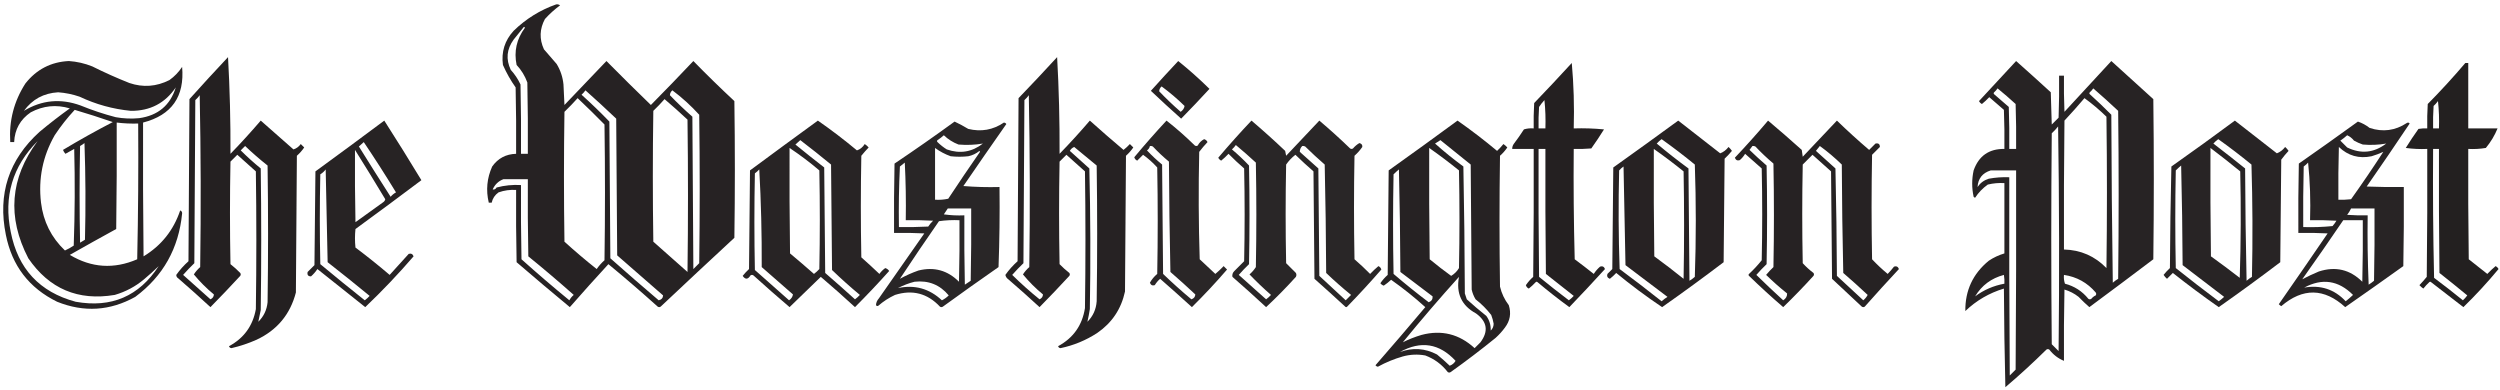 <?xml version="1.0" encoding="UTF-8"?>
<!DOCTYPE svg PUBLIC "-//W3C//DTD SVG 1.1//EN" "http://www.w3.org/Graphics/SVG/1.1/DTD/svg11.dtd">
<svg xmlns="http://www.w3.org/2000/svg" version="1.1" viewBox="0 0 2560 399" style="shape-rendering:geometricPrecision; text-rendering:geometricPrecision; image-rendering:optimizeQuality; fill-rule:evenodd; clip-rule:evenodd" xmlns:xlink="http://www.w3.org/1999/xlink">
<g><path style="opacity:0.978" fill="#221e1f" d="M 569.5,4.5 C 570.978,4.238 572.311,4.571 573.5,5.5C 567.86,9.64 562.693,14.307 558,19.5C 552.509,29.702 552.176,40.035 557,50.5C 561.333,55.5 565.667,60.5 570,65.5C 573.922,71.932 576.255,78.932 577,86.5C 577.333,93.5 577.667,100.5 578,107.5C 592.333,92.5 606.667,77.5 621,62.5C 636.014,77.681 651.181,92.681 666.5,107.5C 681.154,92.678 695.654,77.678 710,62.5C 723.695,76.529 737.695,90.196 752,103.5C 752.667,150.167 752.667,196.833 752,243.5C 726.738,266.884 701.571,290.384 676.5,314C 675.5,314.667 674.5,314.667 673.5,314C 656.962,299.126 640.128,284.626 623,270.5C 609.62,285.043 596.453,299.71 583.5,314.5C 565.187,299.354 547.02,284.021 529,268.5C 528.5,243.836 528.333,219.169 528.5,194.5C 522.305,194.107 516.305,194.941 510.5,197C 506.764,199.659 504.431,203.159 503.5,207.5C 502.5,207.5 501.5,207.5 500.5,207.5C 497.466,194.77 498.633,182.437 504,170.5C 509.954,162.105 518.12,157.772 528.5,157.5C 528.667,134.831 528.5,112.164 528,89.5C 522.907,82.32 518.574,74.653 515,66.5C 513.209,53.091 516.875,41.424 526,31.5C 538.533,19.318 553.033,10.318 569.5,4.5 Z M 536.5,27.5 C 537.043,27.56 537.376,27.893 537.5,28.5C 528.977,39.955 526.144,52.621 529,66.5C 533.889,71.729 537.555,77.729 540,84.5C 540.5,108.831 540.667,133.164 540.5,157.5C 538.167,157.5 535.833,157.5 533.5,157.5C 533.667,133.831 533.5,110.164 533,86.5C 530.411,80.984 527.078,75.984 523,71.5C 517.85,60.666 518.85,50.333 526,40.5C 529.508,36.136 533.008,31.803 536.5,27.5 Z M 599.5,92.5 C 610.11,101.939 620.61,111.605 631,121.5C 631.333,168.167 631.667,214.833 632,261.5C 647.667,275.167 663.333,288.833 679,302.5C 678.873,305.141 677.373,306.808 674.5,307.5C 657.852,293.353 641.352,279.02 625,264.5C 624.667,217.833 624.333,171.167 624,124.5C 614.804,114.97 605.304,105.803 595.5,97C 597.041,95.629 598.375,94.129 599.5,92.5 Z M 688.5,92.5 C 698.374,99.866 707.541,108.199 716,117.5C 716.667,168.167 716.667,218.833 716,269.5C 714,271.5 712,273.5 710,275.5C 709.667,223.5 709.333,171.5 709,119.5C 701.03,112.531 693.364,105.198 686,97.5C 686.058,95.565 686.891,93.898 688.5,92.5 Z M 591.5,100.5 C 600.798,109.298 609.965,118.298 619,127.5C 619.667,173.833 619.667,220.167 619,266.5C 615.962,269.203 613.295,272.203 611,275.5C 599.706,266.542 588.706,257.209 578,247.5C 577.333,203.167 577.333,158.833 578,114.5C 582.703,109.965 587.203,105.298 591.5,100.5 Z M 680.5,101.5 C 688.442,108.27 696.276,115.27 704,122.5C 704.667,174.5 704.667,226.5 704,278.5C 692.333,268.167 680.667,257.833 669,247.5C 668.333,202.833 668.333,158.167 669,113.5C 673.037,109.631 676.87,105.631 680.5,101.5 Z M 515.5,183.5 C 523.833,183.5 532.167,183.5 540.5,183.5C 540.333,209.835 540.5,236.169 541,262.5C 556.779,275.311 572.279,288.477 587.5,302C 585.641,303.558 584.141,305.391 583,307.5C 566.372,293.874 550.039,279.874 534,265.5C 533.5,240.169 533.333,214.836 533.5,189.5C 525.012,188.989 516.679,189.822 508.5,192C 507.534,193.678 506.201,194.345 504.5,194C 506.772,188.892 510.438,185.392 515.5,183.5 Z"/></g>
<g><path style="opacity:0.986" fill="#221e1f" d="M 233.5,58.5 C 235.328,91.151 236.161,124.151 236,157.5C 246.702,146.466 257.036,135.133 267,123.5C 278.167,133.333 289.333,143.167 300.5,153C 303.436,152.107 305.936,150.274 308,147.5C 309.167,148.667 310.333,149.833 311.5,151C 309.372,154.13 306.872,156.963 304,159.5C 303.667,206.167 303.333,252.833 303,299.5C 297.149,322.026 283.649,338.193 262.5,348C 254.268,351.633 245.768,354.466 237,356.5C 235.72,356.387 234.887,355.72 234.5,354.5C 249.778,346.286 258.944,333.619 262,316.5C 262.667,269.5 262.667,222.5 262,175.5C 255.667,169.833 249.333,164.167 243,158.5C 240.667,160.833 238.333,163.167 236,165.5C 235.333,200.5 235.333,235.5 236,270.5C 239.522,273.266 242.855,276.266 246,279.5C 246.667,280.5 246.667,281.5 246,282.5C 235.988,293.344 225.821,304.011 215.5,314.5C 204.649,304.481 193.649,294.648 182.5,285C 181.196,284.196 180.529,283.029 180.5,281.5C 184.08,276.414 188.246,271.747 193,267.5C 193.333,212.167 193.667,156.833 194,101.5C 207.004,86.996 220.171,72.663 233.5,58.5 Z M 204.5,97.5 C 205.665,155.999 205.832,214.665 205,273.5C 202.447,275.716 200.28,278.216 198.5,281C 204.654,288.488 211.488,295.321 219,301.5C 218.95,303.752 217.784,305.418 215.5,306.5C 206.126,298.157 196.792,289.824 187.5,281.5C 191.151,277.348 194.984,273.348 199,269.5C 199.333,213.833 199.667,158.167 200,102.5C 201.707,100.963 203.207,99.296 204.5,97.5 Z M 264.5,329.5 C 265.329,325.514 266.163,321.514 267,317.5C 267.667,269.167 267.667,220.833 267,172.5C 259.883,166.684 253.05,160.518 246.5,154C 248,152.5 249.5,151 251,149.5C 258.371,156.54 266.038,163.206 274,169.5C 274.667,216.167 274.667,262.833 274,309.5C 273.214,317.402 270.047,324.069 264.5,329.5 Z"/></g>
<g><path style="opacity:0.978" fill="#221e1f" d="M 1082.5,58.5 C 1084.33,91.151 1085.16,124.151 1085,157.5C 1095.7,146.466 1106.04,135.133 1116,123.5C 1127.35,133.687 1138.85,143.687 1150.5,153.5C 1152.82,151.684 1154.98,149.684 1157,147.5C 1158.17,148.667 1159.33,149.833 1160.5,151C 1158.35,154.115 1155.85,156.948 1153,159.5C 1152.67,205.833 1152.33,252.167 1152,298.5C 1148.11,316.465 1138.61,330.632 1123.5,341C 1112.01,348.49 1099.51,353.657 1086,356.5C 1084.72,356.387 1083.89,355.72 1083.5,354.5C 1099.09,346.066 1108.26,333.066 1111,315.5C 1111.67,268.833 1111.67,222.167 1111,175.5C 1104.67,169.833 1098.33,164.167 1092,158.5C 1089.67,160.833 1087.33,163.167 1085,165.5C 1084.33,200.5 1084.33,235.5 1085,270.5C 1088.14,273.734 1091.48,276.734 1095,279.5C 1095.67,280.5 1095.67,281.5 1095,282.5C 1084.99,293.344 1074.82,304.011 1064.5,314.5C 1053.98,304.814 1043.32,295.314 1032.5,286C 1030.88,284.883 1029.88,283.383 1029.5,281.5C 1033.08,276.414 1037.25,271.747 1042,267.5C 1042.33,211.833 1042.67,156.167 1043,100.5C 1056.37,86.63 1069.54,72.63 1082.5,58.5 Z M 1053.5,97.5 C 1054.67,155.999 1054.83,214.665 1054,273.5C 1051.45,275.716 1049.28,278.216 1047.5,281C 1053.65,288.488 1060.49,295.321 1068,301.5C 1067.95,303.752 1066.78,305.418 1064.5,306.5C 1054.75,298.626 1045.42,290.293 1036.5,281.5C 1040.15,277.348 1043.98,273.348 1048,269.5C 1048.33,213.833 1048.67,158.167 1049,102.5C 1050.71,100.963 1052.21,99.296 1053.5,97.5 Z M 1113.5,329.5 C 1114.49,325.211 1115.32,320.878 1116,316.5C 1116.83,268.497 1116.67,220.497 1115.5,172.5C 1108.83,166.5 1102.17,160.5 1095.5,154.5C 1096.54,152.625 1098.04,151.292 1100,150.5C 1107.66,156.82 1115.32,163.153 1123,169.5C 1123.67,215.833 1123.67,262.167 1123,308.5C 1122.41,316.796 1119.25,323.796 1113.5,329.5 Z"/></g>
<g><path style="opacity:0.977" fill="#221e1f" d="M 70.5,62.5 C 78.766,63.066 86.766,64.899 94.5,68C 106.93,74.216 119.597,79.882 132.5,85C 146.478,89.747 160.145,88.747 173.5,82C 178.716,78.285 183.049,73.785 186.5,68.5C 189.148,98.909 175.815,117.909 146.5,125.5C 146.333,171.168 146.5,216.835 147,262.5C 165.183,251.472 177.683,235.805 184.5,215.5C 185.881,216 186.547,217 186.5,218.5C 183.016,254.328 167.016,282.828 138.5,304C 112.652,318.39 85.985,320.056 58.5,309C 29.786,294.931 12.286,272.097 6,240.5C -2.502,198.675 8.998,163.508 40.5,135C 50.548,126.618 60.881,118.618 71.5,111C 57.707,106.856 44.373,108.189 31.5,115C 20.738,122.359 15.072,132.526 14.5,145.5C 13.167,145.5 11.833,145.5 10.5,145.5C 9.111,123.718 14.278,103.718 26,85.5C 37.387,71.057 52.22,63.391 70.5,62.5 Z M 24.5,113.5 C 33.028,101.73 44.695,95.397 59.5,94.5C 67.028,95.049 74.361,96.549 81.5,99C 98.166,106.889 115.666,111.723 134,113.5C 153.741,113.632 169.074,105.632 180,89.5C 174.338,107.807 161.838,118.307 142.5,121C 134.452,121.775 126.452,121.442 118.5,120C 106.227,116.798 94.227,112.798 82.5,108C 62.13,100.585 42.796,102.418 24.5,113.5 Z M 76.5,112.5 C 89.568,116.356 102.568,120.522 115.5,125C 98.142,134.009 81.142,143.509 64.5,153.5C 65.083,155.002 65.916,156.335 67,157.5C 70,155.833 73,154.167 76,152.5C 76.833,185.505 76.667,218.505 75.5,251.5C 72.661,253.42 69.661,255.087 66.5,256.5C 52.513,243.193 44.346,226.86 42,207.5C 39.114,182.932 43.78,159.932 56,138.5C 62.119,129.258 68.952,120.591 76.5,112.5 Z M 119.5,125.5 C 126.791,126.392 134.124,126.726 141.5,126.5C 141.833,172.838 141.5,219.171 140.5,265.5C 116.656,275.807 93.656,274.307 71.5,261C 87.253,252.04 103.086,243.207 119,234.5C 119.5,198.168 119.667,161.835 119.5,125.5 Z M 38.5,144.5 C 10.296,182.371 7.129,222.371 29,264.5C 50.444,295.8 79.944,308.3 117.5,302C 128.676,298.747 138.676,293.414 147.5,286C 152.669,281.663 157.669,277.163 162.5,272.5C 142.389,303.383 114.055,315.55 77.5,309C 40.556,299.052 18.389,275.218 11,237.5C 3.605,201.381 12.771,170.381 38.5,144.5 Z M 86.5,146.5 C 87.664,179.331 87.831,212.331 87,245.5C 85.333,246.5 83.667,247.5 82,248.5C 81.333,215.5 81.333,182.5 82,149.5C 83.652,148.601 85.152,147.601 86.5,146.5 Z"/></g>
<g><path style="opacity:0.973" fill="#221e1f" d="M 1206.5,62.5 C 1217.59,71.421 1228.26,80.921 1238.5,91C 1228.99,101.344 1219.32,111.511 1209.5,121.5C 1199,112.161 1188.66,102.661 1178.5,93C 1187.72,82.725 1197.05,72.558 1206.5,62.5 Z M 1189.5,88.5 C 1197.74,94.558 1205.57,101.225 1213,108.5C 1212.63,110.92 1211.3,112.92 1209,114.5C 1201.36,107.865 1194.03,100.865 1187,93.5C 1187.06,91.565 1187.89,89.898 1189.5,88.5 Z"/></g>
<g><path style="opacity:0.974" fill="#221e1f" d="M 2064.5,62.5 C 2076.4,73.042 2088.23,83.709 2100,94.5C 2100.33,105.5 2100.67,116.5 2101,127.5C 2103.33,125.167 2105.67,122.833 2108,120.5C 2108.5,106.171 2108.67,91.837 2108.5,77.5C 2110.17,77.5 2111.83,77.5 2113.5,77.5C 2113.33,89.838 2113.5,102.171 2114,114.5C 2130,97.167 2146,79.833 2162,62.5C 2176.33,75.5 2190.67,88.5 2205,101.5C 2205.67,156.167 2205.67,210.833 2205,265.5C 2183.26,281.955 2161.42,298.288 2139.5,314.5C 2135.68,311.182 2132.02,307.682 2128.5,304C 2124.15,300.577 2119.32,298.077 2114,296.5C 2113.5,320.831 2113.33,345.164 2113.5,369.5C 2107.57,367.096 2102.57,363.262 2098.5,358C 2097.5,357.333 2096.5,357.333 2095.5,358C 2081.95,371.386 2067.95,384.219 2053.5,396.5C 2052.67,362.838 2052.17,329.172 2052,295.5C 2036.98,300.034 2023.81,307.701 2012.5,318.5C 2012.25,297.494 2020.25,280.327 2036.5,267C 2041.47,263.679 2046.81,261.179 2052.5,259.5C 2052.5,235.5 2052.5,211.5 2052.5,187.5C 2046.74,187.149 2041.07,187.649 2035.5,189C 2030.28,192.715 2025.95,197.215 2022.5,202.5C 2021.91,202.291 2021.41,201.957 2021,201.5C 2019.04,192.491 2019.04,183.491 2021,174.5C 2026.25,159.625 2036.75,152.292 2052.5,152.5C 2052.67,139.163 2052.5,125.829 2052,112.5C 2047,108.167 2042,103.833 2037,99.5C 2034.65,102.017 2032.15,104.35 2029.5,106.5C 2028.17,105.833 2027.17,104.833 2026.5,103.5C 2039.19,89.813 2051.86,76.146 2064.5,62.5 Z M 2045.5,90.5 C 2051.79,95.624 2057.96,100.957 2064,106.5C 2064.5,121.83 2064.67,137.163 2064.5,152.5C 2062.17,152.5 2059.83,152.5 2057.5,152.5C 2057.67,138.163 2057.5,123.829 2057,109.5C 2052,105.167 2047,100.833 2042,96.5C 2041.33,95.833 2041.33,95.167 2042,94.5C 2043.38,93.295 2044.54,91.962 2045.5,90.5 Z M 2143.5,90.5 C 2152.13,97.96 2160.63,105.626 2169,113.5C 2169.67,170.833 2169.67,228.167 2169,285.5C 2167.03,286.64 2165.19,287.973 2163.5,289.5C 2162.67,232.17 2162.17,174.836 2162,117.5C 2154.86,110.269 2147.52,103.269 2140,96.5C 2139.33,95.833 2139.33,95.167 2140,94.5C 2141.38,93.295 2142.54,91.962 2143.5,90.5 Z M 2134.5,100.5 C 2142.4,106.224 2149.9,112.557 2157,119.5C 2157.67,171.167 2157.67,222.833 2157,274.5C 2145.14,262.263 2130.64,255.93 2113.5,255.5C 2113.33,211.499 2113.5,167.499 2114,123.5C 2121.04,115.962 2127.87,108.296 2134.5,100.5 Z M 2107.5,129.5 C 2108.67,205.999 2108.83,282.666 2108,359.5C 2105.67,357.167 2103.33,354.833 2101,352.5C 2100.33,280.5 2100.33,208.5 2101,136.5C 2103.37,134.297 2105.54,131.963 2107.5,129.5 Z M 2038.5,174.5 C 2047.17,174.5 2055.83,174.5 2064.5,174.5C 2064.67,242.501 2064.5,310.501 2064,378.5C 2062,380.5 2060,382.5 2058,384.5C 2057.5,316.834 2057.33,249.167 2057.5,181.5C 2050.44,181.212 2043.44,181.712 2036.5,183C 2031.64,184.505 2027.81,187.338 2025,191.5C 2025.58,182.753 2030.08,177.087 2038.5,174.5 Z M 2022.5,303.5 C 2029.27,292.246 2039.11,284.912 2052,281.5C 2052.5,284.482 2052.66,287.482 2052.5,290.5C 2041.43,292.517 2031.43,296.851 2022.5,303.5 Z M 2113.5,281.5 C 2126.57,283.454 2137.41,289.454 2146,299.5C 2146.67,300.5 2146.67,301.5 2146,302.5C 2144.23,303.304 2142.73,304.471 2141.5,306C 2140.5,306.667 2139.5,306.667 2138.5,306C 2132.21,298.211 2124.21,293.044 2114.5,290.5C 2113.52,287.572 2113.18,284.572 2113.5,281.5 Z"/></g>
<g><path style="opacity:0.985" fill="#221e1f" d="M 1609.5,64.5 C 1611.49,86.475 1612.16,108.808 1611.5,131.5C 1621.85,131.168 1632.19,131.501 1642.5,132.5C 1638.36,139.136 1634.03,145.636 1629.5,152C 1623.51,152.499 1617.51,152.666 1611.5,152.5C 1611.17,190.173 1611.5,227.839 1612.5,265.5C 1619.09,270.379 1625.59,275.379 1632,280.5C 1633.79,277.705 1635.96,275.205 1638.5,273C 1640.91,272.221 1642.57,273.054 1643.5,275.5C 1631.45,288.715 1619.28,301.715 1607,314.5C 1595.89,306.395 1585.06,297.895 1574.5,289C 1573.83,288.333 1573.17,288.333 1572.5,289C 1570.32,291.35 1567.98,293.517 1565.5,295.5C 1563.95,294.788 1562.95,293.622 1562.5,292C 1564.61,288.882 1567.11,286.048 1570,283.5C 1570.5,239.835 1570.67,196.168 1570.5,152.5C 1563.17,152.5 1555.83,152.5 1548.5,152.5C 1548.49,150.692 1548.99,149.025 1550,147.5C 1553.69,142.638 1557.19,137.638 1560.5,132.5C 1563.77,131.513 1567.1,131.18 1570.5,131.5C 1570.33,122.827 1570.5,114.16 1571,105.5C 1584.04,91.964 1596.87,78.297 1609.5,64.5 Z M 1581.5,102.5 C 1582.49,111.986 1582.83,121.652 1582.5,131.5C 1580.17,131.5 1577.83,131.5 1575.5,131.5C 1575.33,124.159 1575.5,116.826 1576,109.5C 1577.67,107.004 1579.5,104.671 1581.5,102.5 Z M 1575.5,152.5 C 1577.83,152.5 1580.17,152.5 1582.5,152.5C 1582.33,195.168 1582.5,237.835 1583,280.5C 1592.5,288 1602,295.5 1611.5,303C 1609.98,304.685 1608.32,306.185 1606.5,307.5C 1596.19,299.691 1586.02,291.691 1576,283.5C 1575.5,239.835 1575.33,196.168 1575.5,152.5 Z"/></g>
<g><path style="opacity:0.992" fill="#221f1f" d="M 2524.5,64.5 C 2525.5,64.5 2526.5,64.5 2527.5,64.5C 2527.5,86.833 2527.5,109.167 2527.5,131.5C 2537.5,131.5 2547.5,131.5 2557.5,131.5C 2554.55,138.73 2550.55,145.397 2545.5,151.5C 2539.54,152.496 2533.54,152.829 2527.5,152.5C 2527.33,190.168 2527.5,227.835 2528,265.5C 2534.33,270.5 2540.67,275.5 2547,280.5C 2549.68,277.65 2552.52,274.984 2555.5,272.5C 2556.83,273.167 2557.83,274.167 2558.5,275.5C 2547.21,289.127 2535.21,302.127 2522.5,314.5C 2511.5,306 2500.5,297.5 2489.5,289C 2488.83,288.333 2488.17,288.333 2487.5,289C 2485.29,291.043 2483.29,293.209 2481.5,295.5C 2480.02,294.52 2478.69,293.353 2477.5,292C 2480.12,289.261 2482.62,286.427 2485,283.5C 2485.5,239.835 2485.67,196.168 2485.5,152.5C 2478.14,152.831 2470.8,152.497 2463.5,151.5C 2467.64,144.864 2471.97,138.364 2476.5,132C 2479.48,131.502 2482.48,131.335 2485.5,131.5C 2485.33,123.16 2485.5,114.827 2486,106.5C 2499.41,92.93 2512.24,78.93 2524.5,64.5 Z M 2496.5,103.5 C 2497.49,112.652 2497.83,121.985 2497.5,131.5C 2495.5,131.5 2493.5,131.5 2491.5,131.5C 2491.33,123.826 2491.5,116.159 2492,108.5C 2493.71,106.963 2495.21,105.296 2496.5,103.5 Z M 2491.5,152.5 C 2493.5,152.5 2495.5,152.5 2497.5,152.5C 2497.33,194.835 2497.5,237.168 2498,279.5C 2507.59,287.047 2517.09,294.713 2526.5,302.5C 2525.19,304.316 2523.69,305.983 2522,307.5C 2512.31,299.642 2502.48,291.976 2492.5,284.5C 2491.5,240.505 2491.17,196.505 2491.5,152.5 Z"/></g>
<g><path style="opacity:0.97" fill="#221e1f" d="M 837.5,123.5 C 851.223,133.043 864.556,143.21 877.5,154C 880.785,152.91 883.452,150.743 885.5,147.5C 886.981,148.48 888.315,149.647 889.5,151C 886.882,153.739 884.382,156.573 882,159.5C 881.333,194.167 881.333,228.833 882,263.5C 888.262,269.05 894.428,274.717 900.5,280.5C 902.139,278.194 904.139,276.194 906.5,274.5C 908.23,275.026 909.564,276.026 910.5,277.5C 899.171,290.162 887.504,302.495 875.5,314.5C 864.021,303.932 852.355,293.598 840.5,283.5C 829.833,293.833 819.167,304.167 808.5,314.5C 796.018,303.853 783.685,293.019 771.5,282C 770.5,281.333 769.5,281.333 768.5,282C 765.892,286.284 763.225,286.451 760.5,282.5C 762.483,280.016 764.65,277.683 767,275.5C 767.333,241.833 767.667,208.167 768,174.5C 791.145,157.357 814.312,140.357 837.5,123.5 Z M 819.5,143.5 C 830.125,151.619 840.625,159.953 851,168.5C 851.333,204.5 851.667,240.5 852,276.5C 861.202,285.371 870.702,293.871 880.5,302C 878.983,303.685 877.316,305.185 875.5,306.5C 865.427,297.382 855.261,288.382 845,279.5C 844.667,243.5 844.333,207.5 844,171.5C 834.076,163.787 824.242,155.954 814.5,148C 816.24,146.483 817.906,144.983 819.5,143.5 Z M 808.5,151.5 C 819.055,158.542 829.221,166.208 839,174.5C 839.667,208.167 839.667,241.833 839,275.5C 837.316,277.351 835.483,279.018 833.5,280.5C 825.426,273.382 817.26,266.382 809,259.5C 808.5,223.502 808.333,187.502 808.5,151.5 Z M 777.5,173.5 C 779.328,206.485 780.161,239.818 780,273.5C 790.667,282.833 801.333,292.167 812,301.5C 811.628,303.92 810.295,305.92 808,307.5C 796.333,297.167 784.667,286.833 773,276.5C 772.333,243.5 772.333,210.5 773,177.5C 774.667,176.267 776.167,174.933 777.5,173.5 Z"/></g>
<g><path style="opacity:0.964" fill="#221e1f" d="M 977.5,124.5 C 982.258,126.742 986.925,129.242 991.5,132C 1004.69,135.228 1016.85,133.062 1028,125.5C 1029.06,125.63 1029.89,126.13 1030.5,127C 1015.71,148.08 1001.04,169.246 986.5,190.5C 998.815,191.499 1011.15,191.832 1023.5,191.5C 1023.83,218.841 1023.5,246.175 1022.5,273.5C 1003.36,286.806 984.361,300.306 965.5,314C 964.5,314.667 963.5,314.667 962.5,314C 949.714,300.374 934.381,296.374 916.5,302C 910.295,304.879 904.628,308.546 899.5,313C 898.551,313.617 897.718,313.451 897,312.5C 897.126,309.902 898.126,307.569 900,305.5C 915.5,283.333 931,261.167 946.5,239C 936.172,238.5 925.839,238.334 915.5,238.5C 915.333,214.831 915.5,191.164 916,167.5C 936.829,153.514 957.329,139.18 977.5,124.5 Z M 966.5,138.5 C 970.829,142.668 975.829,145.834 981.5,148C 989.946,148.733 998.28,148.4 1006.5,147C 995.281,155.732 982.948,157.732 969.5,153C 966.061,150.861 962.894,148.361 960,145.5C 959.333,144.833 959.333,144.167 960,143.5C 962.352,141.97 964.519,140.303 966.5,138.5 Z M 957.5,151.5 C 962.362,155.099 967.695,157.933 973.5,160C 979.5,160.667 985.5,160.667 991.5,160C 995.805,159.097 999.639,157.263 1003,154.5C 1003.17,154.833 1003.33,155.167 1003.5,155.5C 992.471,171.363 981.638,187.363 971,203.5C 966.599,204.467 962.099,204.8 957.5,204.5C 957.5,186.833 957.5,169.167 957.5,151.5 Z M 926.5,166.5 C 927.497,185.993 927.83,205.66 927.5,225.5C 936.839,225.334 946.173,225.5 955.5,226C 953.595,227.815 951.928,229.815 950.5,232C 940.506,232.5 930.506,232.666 920.5,232.5C 920.167,211.823 920.5,191.156 921.5,170.5C 923.21,169.113 924.877,167.779 926.5,166.5 Z M 970.5,213.5 C 978.5,213.5 986.5,213.5 994.5,213.5C 994.667,238.169 994.5,262.836 994,287.5C 992,288.833 990,290.167 988,291.5C 987.5,267.836 987.333,244.169 987.5,220.5C 980.468,220.83 973.468,220.497 966.5,219.5C 967.844,217.471 969.177,215.471 970.5,213.5 Z M 921.5,285.5 C 934.566,265.718 947.899,246.051 961.5,226.5C 968.468,225.503 975.468,225.17 982.5,225.5C 982.667,246.503 982.5,267.503 982,288.5C 970.392,276.842 956.559,273.008 940.5,277C 933.878,279.313 927.545,282.147 921.5,285.5 Z M 936.5,288.5 C 950.763,286.916 962.43,291.583 971.5,302.5C 969.445,304.555 967.112,306.221 964.5,307.5C 951.648,295.492 936.648,291.326 919.5,295C 925.02,292.11 930.686,289.943 936.5,288.5 Z"/></g>
<g><path style="opacity:0.96" fill="#221e1f" d="M 1194.5,123.5 C 1204.57,131.397 1214.24,139.897 1223.5,149C 1224.5,149.667 1225.5,149.667 1226.5,149C 1228.01,146.154 1230.18,143.987 1233,142.5C 1234.62,142.954 1235.79,143.954 1236.5,145.5C 1233.48,148.686 1230.65,152.02 1228,155.5C 1227.17,192.171 1227.33,228.838 1228.5,265.5C 1233.83,270.5 1239.17,275.5 1244.5,280.5C 1247.48,278.016 1250.32,275.35 1253,272.5C 1254.17,273.667 1255.33,274.833 1256.5,276C 1245.02,289.312 1233.02,302.145 1220.5,314.5C 1209.76,304.716 1198.93,295.049 1188,285.5C 1185.79,287.373 1183.96,289.54 1182.5,292C 1180.09,292.779 1178.43,291.946 1177.5,289.5C 1179.43,286.062 1181.93,283.062 1185,280.5C 1185.67,244.167 1185.67,207.833 1185,171.5C 1180.61,166.611 1175.78,162.278 1170.5,158.5C 1168.5,160.5 1166.5,162.5 1164.5,164.5C 1162.95,163.788 1161.95,162.622 1161.5,161C 1172.15,148.206 1183.15,135.706 1194.5,123.5 Z M 1177.5,149.5 C 1178.55,149.351 1179.55,149.517 1180.5,150C 1185.7,155.533 1191.2,160.7 1197,165.5C 1197.17,203.171 1197.67,240.838 1198.5,278.5C 1207.15,285.982 1215.65,293.648 1224,301.5C 1223.9,303.956 1222.57,305.622 1220,306.5C 1210.05,298.217 1200.38,289.55 1191,280.5C 1190.67,243.167 1190.33,205.833 1190,168.5C 1184.53,164.033 1179.37,159.2 1174.5,154C 1176.14,152.871 1177.14,151.371 1177.5,149.5 Z"/></g>
<g><path style="opacity:0.964" fill="#221e1f" d="M 1281.5,123.5 C 1293.25,133.475 1304.75,143.808 1316,154.5C 1316.33,156.167 1316.67,157.833 1317,159.5C 1328.33,147.5 1339.67,135.5 1351,123.5C 1361.8,132.63 1372.3,142.13 1382.5,152C 1383.5,152.667 1384.5,152.667 1385.5,152C 1387.38,149.778 1389.55,147.944 1392,146.5C 1394.25,147.063 1395.25,148.397 1395,150.5C 1392.7,153.797 1390.04,156.797 1387,159.5C 1386.33,194.833 1386.33,230.167 1387,265.5C 1392.52,270.268 1397.86,275.268 1403,280.5C 1405.68,277.65 1408.52,274.984 1411.5,272.5C 1413.05,273.212 1414.05,274.378 1414.5,276C 1403.21,288.955 1391.55,301.622 1379.5,314C 1378.83,314.667 1378.17,314.667 1377.5,314C 1367.09,304.383 1356.59,294.883 1346,285.5C 1345.67,248.833 1345.33,212.167 1345,175.5C 1338.68,170.017 1332.52,164.351 1326.5,158.5C 1322.81,161.353 1319.65,164.686 1317,168.5C 1316.33,202.167 1316.33,235.833 1317,269.5C 1320.33,272.833 1323.67,276.167 1327,279.5C 1327.67,280.833 1327.67,282.167 1327,283.5C 1317.28,294.262 1307.12,304.595 1296.5,314.5C 1285.15,303.982 1273.65,293.648 1262,283.5C 1261.58,281.212 1262.25,279.212 1264,277.5C 1267.33,274.167 1270.67,270.833 1274,267.5C 1274.67,235.833 1274.67,204.167 1274,172.5C 1268.48,167.732 1263.14,162.732 1258,157.5C 1255.65,160.017 1253.15,162.35 1250.5,164.5C 1249.17,163.833 1248.17,162.833 1247.5,161.5C 1258.48,148.515 1269.82,135.849 1281.5,123.5 Z M 1265.5,148.5 C 1272.46,154.291 1279.3,160.291 1286,166.5C 1286.67,202.167 1286.67,237.833 1286,273.5C 1284.18,276.313 1282.01,278.813 1279.5,281C 1286.47,288.297 1293.8,295.297 1301.5,302C 1299.98,303.685 1298.32,305.185 1296.5,306.5C 1287.13,298.157 1277.79,289.824 1268.5,281.5C 1271.82,277.682 1275.32,274.015 1279,270.5C 1279.67,236.833 1279.67,203.167 1279,169.5C 1273.47,163.634 1267.64,158.134 1261.5,153C 1263.04,151.629 1264.37,150.129 1265.5,148.5 Z M 1333.5,149.5 C 1334.55,149.351 1335.55,149.517 1336.5,150C 1342.98,156.399 1349.64,162.566 1356.5,168.5C 1357.33,205.495 1357.83,242.495 1358,279.5C 1366.2,287.372 1374.7,294.872 1383.5,302C 1381.67,303.833 1379.83,305.667 1378,307.5C 1369,299.167 1360,290.833 1351,282.5C 1350.67,245.833 1350.33,209.167 1350,172.5C 1343.67,166.833 1337.33,161.167 1331,155.5C 1330.97,153.213 1331.81,151.213 1333.5,149.5 Z"/></g>
<g><path style="opacity:0.977" fill="#221e1f" d="M 1492.5,123.5 C 1506.39,133.21 1519.89,143.544 1533,154.5C 1535.35,152.317 1537.52,149.984 1539.5,147.5C 1540.98,148.48 1542.31,149.647 1543.5,151C 1541.37,154.13 1538.87,156.963 1536,159.5C 1535.33,204.167 1535.33,248.833 1536,293.5C 1537.66,300.49 1540.66,306.824 1545,312.5C 1547.66,320.867 1546.32,328.534 1541,335.5C 1538.2,339.299 1535.04,342.799 1531.5,346C 1516.53,358.152 1501.19,369.819 1485.5,381C 1484.5,381.667 1483.5,381.667 1482.5,381C 1476.4,373.126 1468.73,367.46 1459.5,364C 1451.82,362.58 1444.15,362.914 1436.5,365C 1427.57,367.551 1419.07,371.051 1411,375.5C 1409.94,375.37 1409.11,374.87 1408.5,374C 1425.69,354.314 1442.69,334.481 1459.5,314.5C 1448.42,304.457 1436.75,295.123 1424.5,286.5C 1422.13,288.704 1419.63,290.704 1417,292.5C 1415.57,292.07 1414.4,291.236 1413.5,290C 1415.63,286.87 1418.13,284.037 1421,281.5C 1421.33,245.833 1421.67,210.167 1422,174.5C 1445.68,157.637 1469.18,140.637 1492.5,123.5 Z M 1526.5,338.5 C 1526.7,332.96 1525.2,327.96 1522,323.5C 1515.15,318.071 1508.48,312.404 1502,306.5C 1501.33,304.5 1500.67,302.5 1500,300.5C 1499.83,257.163 1499.33,213.829 1498.5,170.5C 1488.47,163.146 1478.8,155.313 1469.5,147C 1471.34,145.818 1473.18,144.651 1475,143.5C 1485.32,151.82 1495.66,160.153 1506,168.5C 1506.33,211.167 1506.67,253.833 1507,296.5C 1507.77,300.049 1509.11,303.382 1511,306.5C 1517,311.167 1522.33,316.5 1527,322.5C 1528.14,325.419 1528.97,328.419 1529.5,331.5C 1529.45,334.36 1528.45,336.693 1526.5,338.5 Z M 1463.5,151.5 C 1473.88,158.784 1484.04,166.451 1494,174.5C 1494.67,207.833 1494.67,241.167 1494,274.5C 1491.99,277.846 1489.32,280.512 1486,282.5C 1478.5,277.08 1471.17,271.414 1464,265.5C 1463.5,227.501 1463.33,189.501 1463.5,151.5 Z M 1432.5,173.5 C 1433.33,208.331 1433.83,243.331 1434,278.5C 1445,286.833 1456,295.167 1467,303.5C 1467.2,306.425 1465.86,308.425 1463,309.5C 1450.72,300.226 1438.72,290.56 1427,280.5C 1426.33,246.5 1426.33,212.5 1427,178.5C 1428.81,176.7 1430.65,175.033 1432.5,173.5 Z M 1436.5,350.5 C 1455.08,327.744 1474.25,305.411 1494,283.5C 1490.86,300.492 1496.69,312.992 1511.5,321C 1522.92,329.345 1524.42,339.178 1516,350.5C 1514,352.5 1512,354.5 1510,356.5C 1494.25,342.02 1476.08,337.52 1455.5,343C 1448.92,344.959 1442.59,347.459 1436.5,350.5 Z M 1433.5,360.5 C 1454.91,348.59 1473.91,351.59 1490.5,369.5C 1489.11,371.89 1487.11,373.557 1484.5,374.5C 1480.32,370.481 1475.98,366.647 1471.5,363C 1459.25,356.554 1446.58,355.721 1433.5,360.5 Z"/></g>
<g><path style="opacity:0.978" fill="#231e1f" d="M 1718.5,123.5 C 1732.8,134.658 1747.14,145.825 1761.5,157C 1764.78,155.763 1767.61,153.597 1770,150.5C 1771.35,151.685 1772.52,153.019 1773.5,154.5C 1771.18,157.317 1768.68,159.984 1766,162.5C 1765.67,197.833 1765.33,233.167 1765,268.5C 1744.27,284.234 1723.27,299.568 1702,314.5C 1685.78,303.618 1670.11,291.951 1655,279.5C 1652.98,281.684 1650.82,283.684 1648.5,285.5C 1646.05,284.573 1645.22,282.906 1646,280.5C 1647.67,278.833 1649.33,277.167 1651,275.5C 1651.33,240.833 1651.67,206.167 1652,171.5C 1674.32,155.601 1696.49,139.601 1718.5,123.5 Z M 1701.5,142.5 C 1713.1,150.759 1724.43,159.426 1735.5,168.5C 1736.83,206.833 1736.83,245.167 1735.5,283.5C 1733.81,285.027 1731.97,286.36 1730,287.5C 1729.67,249.167 1729.33,210.833 1729,172.5C 1717.89,164.362 1707.06,155.862 1696.5,147C 1698.06,145.264 1699.73,143.764 1701.5,142.5 Z M 1693.5,152.5 C 1703.88,159.784 1714.04,167.451 1724,175.5C 1724.67,212.167 1724.67,248.833 1724,285.5C 1714.18,277.591 1704.18,269.924 1694,262.5C 1693.5,225.835 1693.33,189.168 1693.5,152.5 Z M 1662.5,170.5 C 1663.17,204.002 1663.83,237.669 1664.5,271.5C 1678.83,282.333 1693.17,293.167 1707.5,304C 1705.36,305.308 1703.36,306.808 1701.5,308.5C 1687.35,297.258 1673.01,286.258 1658.5,275.5C 1657.33,241.838 1657.17,208.172 1658,174.5C 1659.4,172.93 1660.9,171.596 1662.5,170.5 Z"/></g>
<g><path style="opacity:0.977" fill="#221e1f" d="M 1810.5,123.5 C 1822.13,133.291 1833.63,143.291 1845,153.5C 1845.33,155.833 1845.67,158.167 1846,160.5C 1857.67,148.167 1869.33,135.833 1881,123.5C 1891.7,133.869 1902.7,143.869 1914,153.5C 1916.17,151.333 1918.33,149.167 1920.5,147C 1923.52,146.364 1925.02,147.53 1925,150.5C 1922.33,153.167 1919.67,155.833 1917,158.5C 1916.33,194.167 1916.33,229.833 1917,265.5C 1922.03,270.867 1927.37,275.867 1933,280.5C 1935.28,278.093 1937.45,275.593 1939.5,273C 1941.91,272.221 1943.57,273.054 1944.5,275.5C 1932.65,288.184 1920.98,301.017 1909.5,314C 1908.5,314.667 1907.5,314.667 1906.5,314C 1896.33,304.5 1886.17,295 1876,285.5C 1875.67,248.833 1875.33,212.167 1875,175.5C 1868.67,169.833 1862.33,164.167 1856,158.5C 1852.67,161.833 1849.33,165.167 1846,168.5C 1845.33,202.167 1845.33,235.833 1846,269.5C 1849.37,273.203 1853.03,276.536 1857,279.5C 1857.67,280.5 1857.67,281.5 1857,282.5C 1846.96,293.536 1836.63,304.203 1826,314.5C 1814.05,304.215 1802.38,293.548 1791,282.5C 1790.33,281.833 1790.33,281.167 1791,280.5C 1795.7,276.134 1800.03,271.467 1804,266.5C 1804.67,235.167 1804.67,203.833 1804,172.5C 1798.33,167.5 1792.67,162.5 1787,157.5C 1785.54,159.96 1783.71,162.127 1781.5,164C 1779.09,164.779 1777.43,163.946 1776.5,161.5C 1788.23,149.111 1799.56,136.445 1810.5,123.5 Z M 1794.5,149.5 C 1795.55,149.351 1796.55,149.517 1797.5,150C 1803.36,156.199 1809.53,162.032 1816,167.5C 1816.67,202.833 1816.67,238.167 1816,273.5C 1813.32,276.016 1810.82,278.683 1808.5,281.5C 1815.34,288.176 1822.51,294.51 1830,300.5C 1830.09,303.462 1828.76,305.796 1826,307.5C 1816.66,298.988 1807.49,290.322 1798.5,281.5C 1801.82,277.682 1805.32,274.015 1809,270.5C 1809.67,236.833 1809.67,203.167 1809,169.5C 1803.02,164.351 1797.18,159.018 1791.5,153.5C 1792.52,152.148 1793.52,150.815 1794.5,149.5 Z M 1863.5,149.5 C 1871.4,155.224 1878.9,161.557 1886,168.5C 1886.17,205.505 1886.67,242.505 1887.5,279.5C 1895.98,286.815 1904.32,294.315 1912.5,302C 1911.38,304.124 1909.88,305.957 1908,307.5C 1899,299.167 1890,290.833 1881,282.5C 1880.83,245.829 1880.33,209.162 1879.5,172.5C 1872.83,166.5 1866.17,160.5 1859.5,154.5C 1860.86,152.814 1862.19,151.148 1863.5,149.5 Z"/></g>
<g><path style="opacity:0.972" fill="#221e1f" d="M 2288.5,123.5 C 2302.8,134.658 2317.14,145.825 2331.5,157C 2334.78,155.763 2337.61,153.597 2340,150.5C 2341.35,151.685 2342.52,153.019 2343.5,154.5C 2340.81,157.354 2338.31,160.354 2336,163.5C 2335.67,198.5 2335.33,233.5 2335,268.5C 2314.27,284.234 2293.27,299.568 2272,314.5C 2255.99,303.326 2240.33,291.659 2225,279.5C 2223,281.5 2221,283.5 2219,285.5C 2217.65,284.315 2216.48,282.981 2215.5,281.5C 2217.48,279.016 2219.65,276.683 2222,274.5C 2222.17,239.829 2222.67,205.162 2223.5,170.5C 2245.41,155.057 2267.08,139.39 2288.5,123.5 Z M 2271.5,142.5 C 2283.1,150.759 2294.43,159.426 2305.5,168.5C 2306.67,206.829 2306.83,245.162 2306,283.5C 2304.03,284.64 2302.19,285.973 2300.5,287.5C 2299.67,249.171 2299.17,210.838 2299,172.5C 2288.26,163.879 2277.42,155.379 2266.5,147C 2268.06,145.264 2269.73,143.764 2271.5,142.5 Z M 2263.5,151.5 C 2273.79,159.286 2283.96,167.286 2294,175.5C 2294.83,211.838 2294.67,248.171 2293.5,284.5C 2283.81,276.974 2273.97,269.641 2264,262.5C 2263.5,225.502 2263.33,188.502 2263.5,151.5 Z M 2233.5,169.5 C 2234.33,203.331 2234.83,237.331 2235,271.5C 2249.17,282.333 2263.33,293.167 2277.5,304C 2275.76,305.62 2273.93,307.12 2272,308.5C 2257.15,297.409 2242.49,286.075 2228,274.5C 2227.33,241.167 2227.33,207.833 2228,174.5C 2229.81,172.7 2231.65,171.033 2233.5,169.5 Z"/></g>
<g><path style="opacity:0.974" fill="#221e1f" d="M 393.5,123.5 C 406.392,143.601 419.059,163.935 431.5,184.5C 409.141,201.359 386.641,218.026 364,234.5C 363.333,240.833 363.333,247.167 364,253.5C 375.955,262.453 387.622,271.787 399,281.5C 405.5,274.333 412,267.167 418.5,260C 420.906,259.221 422.573,260.054 423.5,262.5C 407.845,280.655 391.345,297.988 374,314.5C 357.678,301.514 341.344,288.514 325,275.5C 323.188,278.28 321.021,280.78 318.5,283C 315.53,283.022 314.364,281.522 315,278.5C 317.333,276.167 319.667,273.833 322,271.5C 322.333,239.5 322.667,207.5 323,175.5C 346.657,158.268 370.157,140.934 393.5,123.5 Z M 372.5,145.5 C 383.85,162.348 394.85,179.514 405.5,197C 403.391,198.141 401.558,199.641 400,201.5C 389.042,184.418 378.208,167.251 367.5,150C 369.24,148.483 370.906,146.983 372.5,145.5 Z M 363.5,153.5 C 373.986,170.172 384.319,187.005 394.5,204C 394.241,205.261 393.574,206.261 392.5,207C 383,213.833 373.5,220.667 364,227.5C 363.5,202.836 363.333,178.169 363.5,153.5 Z M 333.5,173.5 C 334.167,205.003 334.833,236.669 335.5,268.5C 349.978,279.81 364.311,291.31 378.5,303C 376.983,304.685 375.316,306.185 373.5,307.5C 358.188,295.356 343.022,283.023 328,270.5C 327.333,239.833 327.333,209.167 328,178.5C 330.191,177.167 332.024,175.5 333.5,173.5 Z"/></g>
<g><path style="opacity:0.972" fill="#221e1f" d="M 2414.5,124.5 C 2418.82,125.962 2422.82,128.128 2426.5,131C 2439.99,135.457 2452.65,133.791 2464.5,126C 2465.64,125.251 2466.64,125.417 2467.5,126.5C 2453.03,148.137 2438.36,169.637 2423.5,191C 2436.16,191.5 2448.83,191.667 2461.5,191.5C 2461.67,218.502 2461.5,245.502 2461,272.5C 2441.25,286.623 2421.42,300.623 2401.5,314.5C 2379.95,294.919 2358.12,294.586 2336,313.5C 2335.08,312.953 2334.24,312.287 2333.5,311.5C 2350.29,287.42 2366.96,263.254 2383.5,239C 2373.51,238.5 2363.51,238.334 2353.5,238.5C 2353.33,214.831 2353.5,191.164 2354,167.5C 2374.35,153.304 2394.51,138.97 2414.5,124.5 Z M 2403.5,138.5 C 2406.23,139.713 2408.56,141.546 2410.5,144C 2413.38,145.608 2416.38,146.941 2419.5,148C 2427.63,148.716 2435.63,148.383 2443.5,147C 2430.96,156.561 2417.63,157.895 2403.5,151C 2401.17,148.667 2398.83,146.333 2396.5,144C 2399.02,142.303 2401.35,140.47 2403.5,138.5 Z M 2440.5,155.5 C 2429.89,171.869 2418.89,188.036 2407.5,204C 2403.18,204.499 2398.85,204.666 2394.5,204.5C 2394.33,186.497 2394.5,168.497 2395,150.5C 2404.41,159.523 2415.58,162.689 2428.5,160C 2432.62,158.771 2436.62,157.271 2440.5,155.5 Z M 2363.5,166.5 C 2365.49,185.805 2366.15,205.472 2365.5,225.5C 2374.51,225.334 2383.51,225.5 2392.5,226C 2391.36,227.973 2390.03,229.807 2388.5,231.5C 2378.52,232.499 2368.52,232.832 2358.5,232.5C 2358.33,211.831 2358.5,191.164 2359,170.5C 2360.67,169.267 2362.17,167.933 2363.5,166.5 Z M 2407.5,213.5 C 2415.5,213.5 2423.5,213.5 2431.5,213.5C 2431.67,238.169 2431.5,262.836 2431,287.5C 2429.26,288.956 2427.42,290.289 2425.5,291.5C 2424.5,267.843 2424.17,244.176 2424.5,220.5C 2417.49,220.666 2410.49,220.5 2403.5,220C 2405.09,217.931 2406.42,215.764 2407.5,213.5 Z M 2399.5,225.5 C 2406.17,225.5 2412.83,225.5 2419.5,225.5C 2419.67,246.503 2419.5,267.503 2419,288.5C 2406.4,275.975 2391.56,272.475 2374.5,278C 2368.54,280.486 2362.87,283.153 2357.5,286C 2371.72,265.953 2385.72,245.787 2399.5,225.5 Z M 2359.5,294.5 C 2377.96,284.603 2394.62,287.103 2409.5,302C 2407.09,304.285 2404.59,306.451 2402,308.5C 2390.49,296.238 2376.32,291.571 2359.5,294.5 Z"/></g>
</svg>
